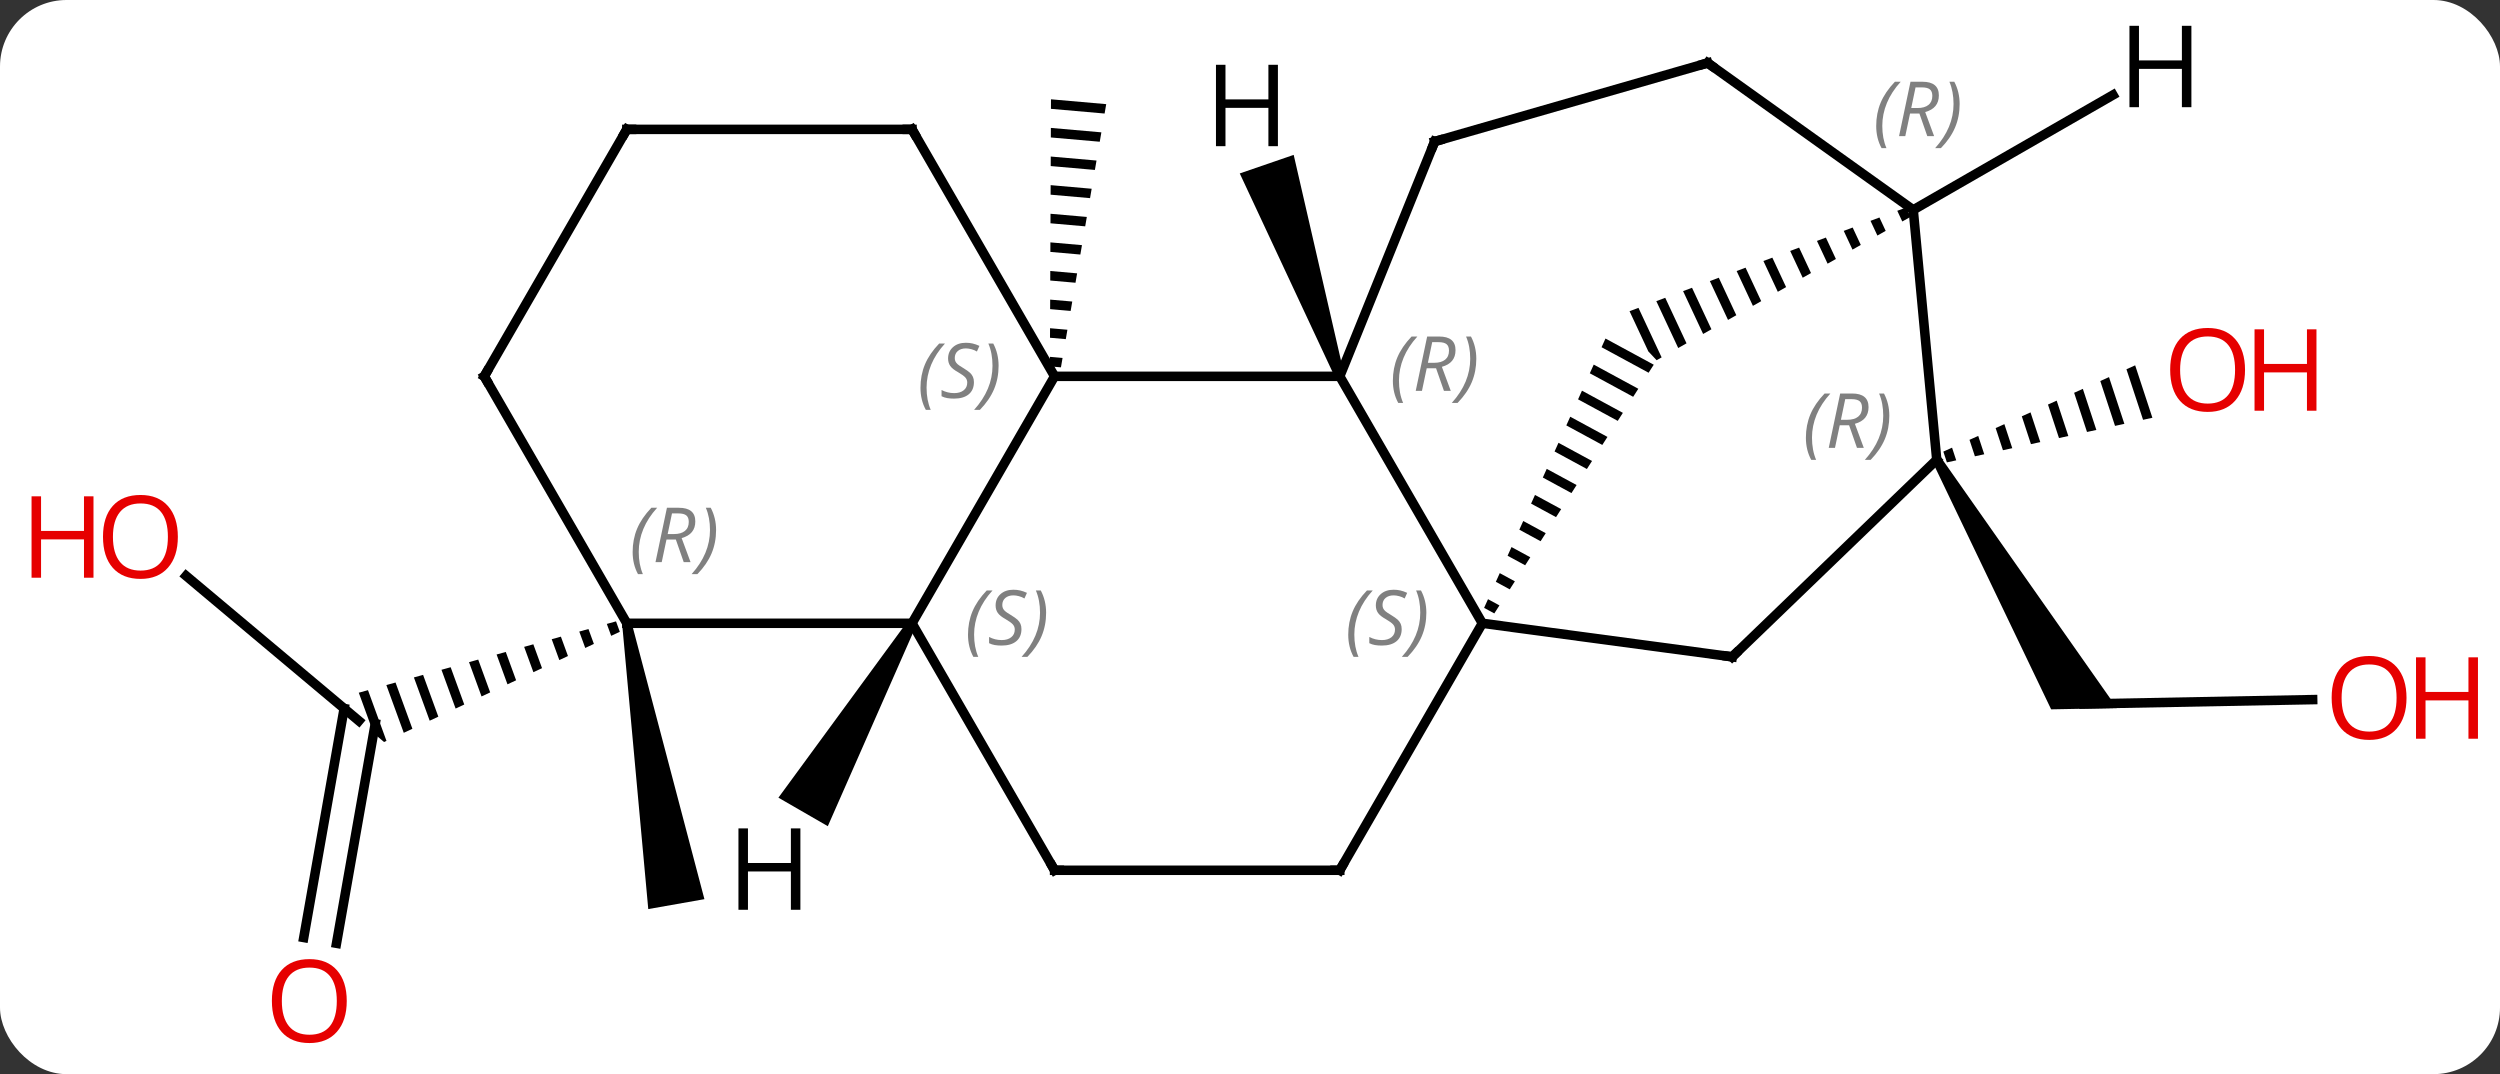 <svg width="263" viewBox="0 0 263 113" style="fill-opacity:1; color-rendering:auto; color-interpolation:auto; text-rendering:auto; stroke:black; stroke-linecap:square; stroke-miterlimit:10; shape-rendering:auto; stroke-opacity:1; fill:black; stroke-dasharray:none; font-weight:normal; stroke-width:1; font-family:'Open Sans'; font-style:normal; stroke-linejoin:miter; font-size:12; stroke-dashoffset:0; image-rendering:auto;" height="113" class="cas-substance-image" xmlns:xlink="http://www.w3.org/1999/xlink" xmlns="http://www.w3.org/2000/svg"><rect x="0" y="0" width="263" height="113" fill="#333333" stroke="none"/><svg class="cas-substance-single-component"><rect y="0" x="0" width="263" stroke="none" ry="7" rx="7" height="113" fill="white" class="cas-substance-group"/><svg y="0" x="0" width="263" viewBox="0 0 263 113" style="fill:black;" height="113" class="cas-substance-single-component-image"><svg><g><g transform="translate(132,56)" style="text-rendering:geometricPrecision; color-rendering:optimizeQuality; color-interpolation:linearRGB; stroke-linecap:butt; image-rendering:optimizeQuality;"><path style="stroke:none;" d="M-21.437 -45.554 L-21.441 -44.55 L-21.441 -44.55 L-15.796 -44.056 L-15.796 -44.056 L-15.626 -45.044 L-15.626 -45.044 L-21.437 -45.554 ZM-21.449 -42.544 L-21.453 -41.54 L-21.453 -41.54 L-16.306 -41.089 L-16.306 -41.089 L-16.136 -42.078 L-16.136 -42.078 L-21.449 -42.544 ZM-21.461 -39.533 L-21.465 -38.53 L-21.465 -38.53 L-16.817 -38.122 L-16.817 -38.122 L-16.646 -39.111 L-16.646 -39.111 L-21.461 -39.533 ZM-21.473 -36.523 L-21.477 -35.519 L-21.477 -35.519 L-17.327 -35.156 L-17.327 -35.156 L-17.157 -36.144 L-17.157 -36.144 L-21.473 -36.523 ZM-21.486 -33.512 L-21.49 -32.509 L-17.837 -32.189 L-17.837 -32.189 L-17.667 -33.178 L-17.667 -33.178 L-21.486 -33.512 ZM-21.498 -30.502 L-21.502 -29.499 L-21.502 -29.499 L-18.348 -29.222 L-18.348 -29.222 L-18.177 -30.211 L-18.177 -30.211 L-21.498 -30.502 ZM-21.51 -27.492 L-21.514 -26.488 L-21.514 -26.488 L-18.858 -26.255 L-18.858 -26.255 L-18.688 -27.244 L-18.688 -27.244 L-21.51 -27.492 ZM-21.522 -24.481 L-21.526 -23.478 L-21.526 -23.478 L-19.368 -23.289 L-19.368 -23.289 L-19.198 -24.278 L-19.198 -24.278 L-21.522 -24.481 ZM-21.535 -21.471 L-21.539 -20.468 L-21.539 -20.468 L-19.878 -20.322 L-19.878 -20.322 L-19.708 -21.311 L-21.535 -21.471 ZM-21.547 -18.461 L-21.551 -17.457 L-20.389 -17.355 L-20.389 -17.355 L-20.219 -18.344 L-20.219 -18.344 L-21.547 -18.461 Z"/><line y2="17.6" y1="18.057" x2="111.291" x1="87.234" style="fill:none;"/><path style="stroke:none;" d="M71.317 -7.377 L72.173 -7.893 L90.707 18.491 L83.78 18.623 Z"/><path style="stroke:none;" d="M92.619 -17.567 L91.702 -17.154 L93.45 -11.837 L94.432 -12.05 L92.619 -17.567 ZM89.867 -16.329 L88.95 -15.917 L90.501 -11.197 L91.484 -11.41 L89.867 -16.329 ZM87.116 -15.092 L86.198 -14.679 L87.553 -10.557 L87.553 -10.557 L88.536 -10.77 L87.116 -15.092 ZM84.364 -13.854 L83.447 -13.442 L84.605 -9.917 L85.588 -10.13 L84.364 -13.854 ZM81.612 -12.617 L80.695 -12.204 L81.657 -9.277 L82.639 -9.491 L82.639 -9.491 L81.612 -12.617 ZM78.86 -11.38 L77.943 -10.967 L78.709 -8.637 L79.691 -8.851 L79.691 -8.851 L78.86 -11.38 ZM76.108 -10.142 L75.191 -9.73 L75.76 -7.998 L75.76 -7.998 L76.743 -8.211 L76.108 -10.142 ZM73.356 -8.905 L72.439 -8.492 L72.812 -7.358 L72.812 -7.358 L73.795 -7.571 L73.795 -7.571 L73.356 -8.905 Z"/><line y2="4.581" y1="19.833" x2="-112.423" x1="-94.248" style="fill:none;"/><line y2="42.627" y1="18.534" x2="-100.045" x1="-95.796" style="fill:none;"/><line y2="43.235" y1="20.137" x2="-96.599" x1="-92.525" style="fill:none;"/><path style="stroke:none;" d="M-67.195 9.368 L-68.162 9.636 L-67.704 10.89 L-66.795 10.465 L-67.195 9.368 ZM-70.095 10.172 L-71.061 10.44 L-70.432 12.165 L-69.523 11.74 L-70.095 10.172 ZM-72.994 10.976 L-73.96 11.245 L-73.159 13.441 L-72.25 13.015 L-72.994 10.976 ZM-75.893 11.78 L-76.86 12.049 L-75.887 14.716 L-74.978 14.291 L-75.893 11.78 ZM-78.793 12.585 L-79.759 12.852 L-78.614 15.991 L-77.705 15.566 L-78.793 12.585 ZM-81.692 13.389 L-82.659 13.657 L-82.659 13.657 L-81.342 17.266 L-80.433 16.841 L-81.692 13.389 ZM-84.591 14.193 L-85.558 14.461 L-84.069 18.541 L-83.16 18.116 L-84.591 14.193 ZM-87.491 14.997 L-88.457 15.265 L-86.797 19.817 L-86.797 19.817 L-85.888 19.392 L-87.491 14.997 ZM-90.39 15.801 L-91.356 16.069 L-89.524 21.092 L-88.615 20.667 L-90.39 15.801 ZM-93.289 16.605 L-94.256 16.873 L-94.256 16.873 L-92.703 21.129 L-91.595 22.06 L-91.595 22.06 L-91.343 21.942 L-93.289 16.605 Z"/><path style="stroke:none;" d="M-66.549 9.657 L-65.565 9.483 L-57.895 38.593 L-63.803 39.635 Z"/><line y2="9.57" y1="-16.41" x2="23.943" x1="8.943" style="fill:none;"/><line y2="-16.41" y1="-16.41" x2="-21.057" x1="8.943" style="fill:none;"/><line y2="-41.112" y1="-16.41" x2="18.93" x1="8.943" style="fill:none;"/><line y2="13.101" y1="9.57" x2="50.229" x1="23.943" style="fill:none;"/><path style="stroke:none;" d="M36.896 -20.386 L36.484 -19.472 L41.433 -16.788 L41.974 -17.632 L36.896 -20.386 ZM35.66 -17.644 L35.248 -16.73 L39.81 -14.256 L40.351 -15.1 L35.66 -17.644 ZM34.424 -14.902 L34.012 -13.988 L38.186 -11.724 L38.727 -12.568 L34.424 -14.902 ZM33.189 -12.16 L32.777 -11.246 L36.563 -9.192 L37.104 -10.036 L33.189 -12.16 ZM31.953 -9.418 L31.541 -8.504 L31.541 -8.504 L34.94 -6.66 L35.481 -7.504 L35.481 -7.504 L31.953 -9.418 ZM30.717 -6.676 L30.305 -5.762 L30.305 -5.762 L33.317 -4.128 L33.858 -4.972 L30.717 -6.676 ZM29.481 -3.933 L29.07 -3.019 L31.694 -1.596 L32.235 -2.44 L32.235 -2.44 L29.481 -3.933 ZM28.246 -1.191 L27.834 -0.277 L27.834 -0.277 L30.07 0.936 L30.611 0.092 L30.611 0.092 L28.246 -1.191 ZM27.01 1.551 L26.598 2.465 L28.447 3.468 L28.988 2.624 L27.01 1.551 ZM25.774 4.293 L25.362 5.207 L25.362 5.207 L26.824 6 L26.824 6 L27.365 5.156 L27.365 5.156 L25.774 4.293 ZM24.538 7.035 L24.127 7.949 L25.201 8.532 L25.201 8.532 L25.742 7.688 L25.742 7.688 L24.538 7.035 Z"/><line y2="35.553" y1="9.57" x2="8.943" x1="23.943" style="fill:none;"/><line y2="9.57" y1="-16.41" x2="-36.057" x1="-21.057" style="fill:none;"/><line y2="-42.39" y1="-16.41" x2="-36.057" x1="-21.057" style="fill:none;"/><line y2="-49.377" y1="-41.112" x2="47.646" x1="18.93" style="fill:none;"/><line y2="-7.635" y1="13.101" x2="71.745" x1="50.229" style="fill:none;"/><path style="stroke:none;" d="M68.533 -34.176 L67.594 -33.824 L68.12 -32.698 L68.12 -32.698 L68.993 -33.191 L68.533 -34.176 ZM65.716 -33.12 L64.777 -32.768 L65.501 -31.219 L66.374 -31.712 L65.716 -33.12 ZM62.9 -32.064 L61.961 -31.712 L62.882 -29.74 L62.882 -29.74 L63.755 -30.233 L63.755 -30.233 L62.9 -32.064 ZM60.083 -31.008 L59.144 -30.656 L59.144 -30.656 L60.263 -28.261 L60.263 -28.261 L61.136 -28.754 L60.083 -31.008 ZM57.266 -29.952 L56.327 -29.6 L56.327 -29.6 L57.644 -26.782 L57.644 -26.782 L58.517 -27.275 L58.517 -27.275 L57.266 -29.952 ZM54.45 -28.896 L53.511 -28.544 L53.511 -28.544 L55.025 -25.303 L55.898 -25.796 L54.45 -28.896 ZM51.633 -27.84 L50.694 -27.488 L52.406 -23.824 L52.406 -23.824 L53.279 -24.317 L51.633 -27.84 ZM48.816 -26.784 L47.877 -26.431 L47.877 -26.431 L49.787 -22.345 L50.66 -22.838 L50.66 -22.838 L48.816 -26.784 ZM46 -25.727 L45.061 -25.375 L45.061 -25.375 L47.168 -20.866 L47.168 -20.866 L48.041 -21.36 L48.041 -21.36 L46 -25.727 ZM43.183 -24.672 L42.244 -24.319 L42.244 -24.319 L44.549 -19.388 L45.422 -19.881 L43.183 -24.672 ZM40.366 -23.615 L39.428 -23.263 L41.407 -19.028 L41.407 -19.028 L42.277 -18.105 L42.803 -18.402 L40.366 -23.615 Z"/><line y2="35.553" y1="35.553" x2="-21.057" x1="8.943" style="fill:none;"/><line y2="35.553" y1="9.57" x2="-21.057" x1="-36.057" style="fill:none;"/><line y2="9.57" y1="9.57" x2="-66.057" x1="-36.057" style="fill:none;"/><line y2="-42.39" y1="-42.39" x2="-66.057" x1="-36.057" style="fill:none;"/><line y2="-33.921" y1="-49.377" x2="69.273" x1="47.646" style="fill:none;"/><line y2="-33.921" y1="-7.635" x2="69.273" x1="71.745" style="fill:none;"/><line y2="-16.41" y1="9.57" x2="-81.057" x1="-66.057" style="fill:none;"/><line y2="-16.41" y1="-42.39" x2="-81.057" x1="-66.057" style="fill:none;"/><path style="stroke:none;" d="M9.416 -16.573 L8.47 -16.247 L-1.577 -37.754 L4.096 -39.707 Z"/><path style="stroke:none;" d="M-36.49 9.32 L-35.624 9.82 L-44.915 30.915 L-50.111 27.915 Z"/><line y2="-46.008" y1="-33.921" x2="90.285" x1="69.273" style="fill:none;"/></g><g transform="translate(132,56)" style="fill:rgb(230,0,0); text-rendering:geometricPrecision; color-rendering:optimizeQuality; image-rendering:optimizeQuality; font-family:'Open Sans'; stroke:rgb(230,0,0); color-interpolation:linearRGB;"><path style="stroke:none;" d="M121.165 17.417 Q121.165 19.479 120.126 20.659 Q119.087 21.839 117.244 21.839 Q115.353 21.839 114.322 20.674 Q113.29 19.51 113.29 17.401 Q113.29 15.307 114.322 14.159 Q115.353 13.01 117.244 13.01 Q119.103 13.01 120.134 14.182 Q121.165 15.354 121.165 17.417 ZM114.337 17.417 Q114.337 19.151 115.08 20.057 Q115.822 20.964 117.244 20.964 Q118.665 20.964 119.392 20.065 Q120.119 19.167 120.119 17.417 Q120.119 15.682 119.392 14.792 Q118.665 13.901 117.244 13.901 Q115.822 13.901 115.08 14.8 Q114.337 15.698 114.337 17.417 Z"/><path style="stroke:none;" d="M128.681 21.714 L127.681 21.714 L127.681 17.682 L123.165 17.682 L123.165 21.714 L122.165 21.714 L122.165 13.151 L123.165 13.151 L123.165 16.792 L127.681 16.792 L127.681 13.151 L128.681 13.151 L128.681 21.714 Z"/><path style="stroke:none;" d="M104.177 -17.089 Q104.177 -15.027 103.137 -13.847 Q102.098 -12.667 100.255 -12.667 Q98.364 -12.667 97.333 -13.832 Q96.302 -14.996 96.302 -17.105 Q96.302 -19.199 97.333 -20.347 Q98.364 -21.496 100.255 -21.496 Q102.114 -21.496 103.145 -20.324 Q104.177 -19.152 104.177 -17.089 ZM97.348 -17.089 Q97.348 -15.355 98.091 -14.449 Q98.833 -13.542 100.255 -13.542 Q101.677 -13.542 102.403 -14.441 Q103.13 -15.339 103.13 -17.089 Q103.13 -18.824 102.403 -19.714 Q101.677 -20.605 100.255 -20.605 Q98.833 -20.605 98.091 -19.706 Q97.348 -18.808 97.348 -17.089 Z"/><path style="stroke:none;" d="M111.692 -12.792 L110.692 -12.792 L110.692 -16.824 L106.177 -16.824 L106.177 -12.792 L105.177 -12.792 L105.177 -21.355 L106.177 -21.355 L106.177 -17.714 L110.692 -17.714 L110.692 -21.355 L111.692 -21.355 L111.692 -12.792 Z"/><path style="stroke:none;" d="M-113.29 0.479 Q-113.29 2.541 -114.33 3.721 Q-115.369 4.901 -117.212 4.901 Q-119.103 4.901 -120.134 3.736 Q-121.165 2.572 -121.165 0.463 Q-121.165 -1.631 -120.134 -2.779 Q-119.103 -3.928 -117.212 -3.928 Q-115.353 -3.928 -114.322 -2.756 Q-113.29 -1.584 -113.29 0.479 ZM-120.119 0.479 Q-120.119 2.213 -119.376 3.119 Q-118.634 4.026 -117.212 4.026 Q-115.79 4.026 -115.064 3.127 Q-114.337 2.229 -114.337 0.479 Q-114.337 -1.256 -115.064 -2.146 Q-115.79 -3.037 -117.212 -3.037 Q-118.634 -3.037 -119.376 -2.139 Q-120.119 -1.24 -120.119 0.479 Z"/><path style="stroke:none;" d="M-122.165 4.776 L-123.165 4.776 L-123.165 0.744 L-127.681 0.744 L-127.681 4.776 L-128.681 4.776 L-128.681 -3.787 L-127.681 -3.787 L-127.681 -0.146 L-123.165 -0.146 L-123.165 -3.787 L-122.165 -3.787 L-122.165 4.776 Z"/><path style="stroke:none;" d="M-95.522 49.307 Q-95.522 51.369 -96.561 52.549 Q-97.6 53.729 -99.443 53.729 Q-101.334 53.729 -102.365 52.565 Q-103.397 51.4 -103.397 49.291 Q-103.397 47.197 -102.365 46.049 Q-101.334 44.9 -99.443 44.9 Q-97.584 44.9 -96.553 46.072 Q-95.522 47.244 -95.522 49.307 ZM-102.35 49.307 Q-102.35 51.041 -101.607 51.947 Q-100.865 52.854 -99.443 52.854 Q-98.022 52.854 -97.295 51.955 Q-96.568 51.057 -96.568 49.307 Q-96.568 47.572 -97.295 46.682 Q-98.022 45.791 -99.443 45.791 Q-100.865 45.791 -101.607 46.69 Q-102.35 47.588 -102.35 49.307 Z"/></g><g transform="translate(132,56)" style="font-size:8.4px; fill:gray; text-rendering:geometricPrecision; image-rendering:optimizeQuality; color-rendering:optimizeQuality; font-family:'Open Sans'; font-style:italic; stroke:gray; color-interpolation:linearRGB;"><path style="stroke:none;" d="M14.53 -15.942 Q14.53 -17.27 14.999 -18.395 Q15.468 -19.52 16.499 -20.599 L17.108 -20.599 Q16.14 -19.536 15.655 -18.364 Q15.171 -17.192 15.171 -15.958 Q15.171 -14.63 15.608 -13.614 L15.093 -13.614 Q14.53 -14.646 14.53 -15.942 ZM18.09 -17.255 L17.59 -14.88 L16.934 -14.88 L18.137 -20.599 L19.387 -20.599 Q21.121 -20.599 21.121 -19.161 Q21.121 -17.802 19.684 -17.411 L20.621 -14.88 L19.903 -14.88 L19.075 -17.255 L18.09 -17.255 ZM18.668 -20.005 Q18.278 -18.083 18.215 -17.833 L18.871 -17.833 Q19.621 -17.833 20.028 -18.161 Q20.434 -18.489 20.434 -19.114 Q20.434 -19.583 20.176 -19.794 Q19.918 -20.005 19.325 -20.005 L18.668 -20.005 ZM23.307 -18.255 Q23.307 -16.927 22.831 -15.794 Q22.354 -14.661 21.339 -13.614 L20.729 -13.614 Q22.667 -15.771 22.667 -18.255 Q22.667 -19.583 22.229 -20.599 L22.745 -20.599 Q23.307 -19.536 23.307 -18.255 Z"/><path style="stroke:none;" d="M9.835 10.773 Q9.835 9.445 10.303 8.32 Q10.772 7.195 11.803 6.117 L12.413 6.117 Q11.444 7.18 10.96 8.351 Q10.475 9.523 10.475 10.758 Q10.475 12.086 10.913 13.101 L10.397 13.101 Q9.835 12.07 9.835 10.773 ZM15.457 10.18 Q15.457 11.008 14.91 11.461 Q14.363 11.914 13.363 11.914 Q12.957 11.914 12.645 11.859 Q12.332 11.805 12.051 11.664 L12.051 11.008 Q12.676 11.336 13.379 11.336 Q14.004 11.336 14.379 11.039 Q14.754 10.742 14.754 10.226 Q14.754 9.914 14.551 9.687 Q14.348 9.461 13.785 9.133 Q13.191 8.805 12.965 8.476 Q12.738 8.148 12.738 7.695 Q12.738 6.961 13.254 6.5 Q13.77 6.039 14.613 6.039 Q14.988 6.039 15.324 6.117 Q15.66 6.195 16.035 6.367 L15.77 6.961 Q15.52 6.805 15.199 6.719 Q14.879 6.633 14.613 6.633 Q14.082 6.633 13.762 6.906 Q13.441 7.18 13.441 7.648 Q13.441 7.851 13.512 8 Q13.582 8.148 13.723 8.281 Q13.863 8.414 14.285 8.664 Q14.848 9.008 15.051 9.203 Q15.254 9.398 15.355 9.633 Q15.457 9.867 15.457 10.18 ZM18.052 8.461 Q18.052 9.789 17.575 10.922 Q17.098 12.055 16.083 13.101 L15.473 13.101 Q17.411 10.945 17.411 8.461 Q17.411 7.133 16.973 6.117 L17.489 6.117 Q18.052 7.18 18.052 8.461 Z"/><path style="stroke:none;" d="M-35.166 -15.207 Q-35.166 -16.535 -34.697 -17.66 Q-34.228 -18.785 -33.197 -19.863 L-32.587 -19.863 Q-33.556 -18.801 -34.041 -17.629 Q-34.525 -16.457 -34.525 -15.223 Q-34.525 -13.894 -34.087 -12.879 L-34.603 -12.879 Q-35.166 -13.91 -35.166 -15.207 ZM-29.543 -15.801 Q-29.543 -14.973 -30.09 -14.519 Q-30.637 -14.066 -31.637 -14.066 Q-32.043 -14.066 -32.355 -14.121 Q-32.668 -14.176 -32.949 -14.316 L-32.949 -14.973 Q-32.324 -14.644 -31.621 -14.644 Q-30.996 -14.644 -30.621 -14.941 Q-30.246 -15.238 -30.246 -15.754 Q-30.246 -16.066 -30.449 -16.293 Q-30.652 -16.519 -31.215 -16.848 Q-31.809 -17.176 -32.035 -17.504 Q-32.262 -17.832 -32.262 -18.285 Q-32.262 -19.019 -31.746 -19.48 Q-31.23 -19.941 -30.387 -19.941 Q-30.012 -19.941 -29.676 -19.863 Q-29.34 -19.785 -28.965 -19.613 L-29.23 -19.019 Q-29.48 -19.176 -29.801 -19.262 Q-30.121 -19.348 -30.387 -19.348 Q-30.918 -19.348 -31.238 -19.074 Q-31.559 -18.801 -31.559 -18.332 Q-31.559 -18.129 -31.488 -17.98 Q-31.418 -17.832 -31.277 -17.699 Q-31.137 -17.566 -30.715 -17.316 Q-30.152 -16.973 -29.949 -16.777 Q-29.746 -16.582 -29.645 -16.348 Q-29.543 -16.113 -29.543 -15.801 ZM-26.948 -17.519 Q-26.948 -16.191 -27.425 -15.058 Q-27.902 -13.926 -28.917 -12.879 L-29.527 -12.879 Q-27.589 -15.035 -27.589 -17.519 Q-27.589 -18.848 -28.027 -19.863 L-27.511 -19.863 Q-26.948 -18.801 -26.948 -17.519 Z"/></g><g transform="translate(132,56)" style="stroke-linecap:butt; font-size:8.4px; text-rendering:geometricPrecision; image-rendering:optimizeQuality; color-rendering:optimizeQuality; font-family:'Open Sans'; font-style:italic; color-interpolation:linearRGB; stroke-miterlimit:5;"><path style="fill:none;" d="M18.743 -40.648 L18.93 -41.112 L19.41 -41.25"/><path style="fill:none;" d="M49.733 13.034 L50.229 13.101 L50.589 12.754"/><path style="fill:none;" d="M9.193 35.12 L8.943 35.553 L8.443 35.553"/><path style="fill:gray; stroke:none;" d="M-30.166 10.773 Q-30.166 9.445 -29.697 8.32 Q-29.228 7.195 -28.197 6.117 L-27.587 6.117 Q-28.556 7.18 -29.041 8.351 Q-29.525 9.523 -29.525 10.758 Q-29.525 12.086 -29.087 13.101 L-29.603 13.101 Q-30.166 12.07 -30.166 10.773 ZM-24.543 10.18 Q-24.543 11.008 -25.09 11.461 Q-25.637 11.914 -26.637 11.914 Q-27.043 11.914 -27.355 11.859 Q-27.668 11.805 -27.949 11.664 L-27.949 11.008 Q-27.324 11.336 -26.621 11.336 Q-25.996 11.336 -25.621 11.039 Q-25.246 10.742 -25.246 10.226 Q-25.246 9.914 -25.449 9.687 Q-25.652 9.461 -26.215 9.133 Q-26.809 8.805 -27.035 8.476 Q-27.262 8.148 -27.262 7.695 Q-27.262 6.961 -26.746 6.5 Q-26.23 6.039 -25.387 6.039 Q-25.012 6.039 -24.676 6.117 Q-24.34 6.195 -23.965 6.367 L-24.23 6.961 Q-24.48 6.805 -24.801 6.719 Q-25.121 6.633 -25.387 6.633 Q-25.918 6.633 -26.238 6.906 Q-26.559 7.18 -26.559 7.648 Q-26.559 7.851 -26.488 8 Q-26.418 8.148 -26.277 8.281 Q-26.137 8.414 -25.715 8.664 Q-25.152 9.008 -24.949 9.203 Q-24.746 9.398 -24.645 9.633 Q-24.543 9.867 -24.543 10.18 ZM-21.948 8.461 Q-21.948 9.789 -22.425 10.922 Q-22.902 12.055 -23.917 13.101 L-24.527 13.101 Q-22.589 10.945 -22.589 8.461 Q-22.589 7.133 -23.027 6.117 L-22.511 6.117 Q-21.948 7.18 -21.948 8.461 Z"/><path style="fill:none;" d="M-35.807 -41.957 L-36.057 -42.39 L-36.557 -42.39"/><path style="fill:none;" d="M47.166 -49.239 L47.646 -49.377 L48.053 -49.086"/><path style="fill:gray; stroke:none;" d="M57.98 -9.947 Q57.98 -11.275 58.449 -12.4 Q58.918 -13.525 59.949 -14.604 L60.558 -14.604 Q59.589 -13.541 59.105 -12.369 Q58.621 -11.197 58.621 -9.963 Q58.621 -8.635 59.058 -7.619 L58.543 -7.619 Q57.98 -8.65 57.98 -9.947 ZM61.54 -11.26 L61.04 -8.885 L60.384 -8.885 L61.587 -14.604 L62.837 -14.604 Q64.571 -14.604 64.571 -13.166 Q64.571 -11.807 63.134 -11.416 L64.071 -8.885 L63.353 -8.885 L62.525 -11.26 L61.54 -11.26 ZM62.118 -14.01 Q61.728 -12.088 61.665 -11.838 L62.321 -11.838 Q63.071 -11.838 63.478 -12.166 Q63.884 -12.494 63.884 -13.119 Q63.884 -13.588 63.626 -13.799 Q63.368 -14.01 62.775 -14.01 L62.118 -14.01 ZM66.757 -12.26 Q66.757 -10.932 66.281 -9.799 Q65.804 -8.666 64.789 -7.619 L64.179 -7.619 Q66.117 -9.775 66.117 -12.26 Q66.117 -13.588 65.679 -14.604 L66.195 -14.604 Q66.757 -13.541 66.757 -12.26 Z"/><path style="fill:gray; stroke:none;" d="M65.377 -42.745 Q65.377 -44.073 65.845 -45.198 Q66.314 -46.323 67.345 -47.401 L67.955 -47.401 Q66.986 -46.339 66.502 -45.167 Q66.017 -43.995 66.017 -42.76 Q66.017 -41.432 66.455 -40.417 L65.939 -40.417 Q65.377 -41.448 65.377 -42.745 ZM68.937 -44.057 L68.437 -41.682 L67.781 -41.682 L68.984 -47.401 L70.234 -47.401 Q71.968 -47.401 71.968 -45.964 Q71.968 -44.604 70.531 -44.214 L71.468 -41.682 L70.749 -41.682 L69.921 -44.057 L68.937 -44.057 ZM69.515 -46.807 Q69.124 -44.885 69.062 -44.635 L69.718 -44.635 Q70.468 -44.635 70.874 -44.964 Q71.281 -45.292 71.281 -45.917 Q71.281 -46.385 71.023 -46.596 Q70.765 -46.807 70.171 -46.807 L69.515 -46.807 ZM74.154 -45.057 Q74.154 -43.729 73.677 -42.596 Q73.201 -41.464 72.185 -40.417 L71.576 -40.417 Q73.513 -42.573 73.513 -45.057 Q73.513 -46.385 73.076 -47.401 L73.591 -47.401 Q74.154 -46.339 74.154 -45.057 Z"/><path style="fill:none;" d="M-20.557 35.553 L-21.057 35.553 L-21.307 35.12"/><path style="fill:gray; stroke:none;" d="M-65.446 2.074 Q-65.446 0.746 -64.977 -0.379 Q-64.508 -1.504 -63.477 -2.583 L-62.868 -2.583 Q-63.836 -1.52 -64.321 -0.348 Q-64.805 0.824 -64.805 2.058 Q-64.805 3.386 -64.368 4.402 L-64.883 4.402 Q-65.446 3.371 -65.446 2.074 ZM-61.886 0.761 L-62.386 3.136 L-63.042 3.136 L-61.839 -2.583 L-60.589 -2.583 Q-58.854 -2.583 -58.854 -1.145 Q-58.854 0.214 -60.292 0.605 L-59.354 3.136 L-60.073 3.136 L-60.901 0.761 L-61.886 0.761 ZM-61.307 -1.989 Q-61.698 -0.067 -61.761 0.183 L-61.104 0.183 Q-60.354 0.183 -59.948 -0.145 Q-59.542 -0.473 -59.542 -1.098 Q-59.542 -1.567 -59.8 -1.778 Q-60.057 -1.989 -60.651 -1.989 L-61.307 -1.989 ZM-56.668 -0.239 Q-56.668 1.089 -57.145 2.222 Q-57.621 3.355 -58.637 4.402 L-59.246 4.402 Q-57.309 2.246 -57.309 -0.239 Q-57.309 -1.567 -57.746 -2.583 L-57.231 -2.583 Q-56.668 -1.52 -56.668 -0.239 Z"/><path style="fill:none;" d="M-65.557 -42.39 L-66.057 -42.39 L-66.307 -41.957"/><path style="fill:none;" d="M-80.807 -15.977 L-81.057 -16.41 L-80.807 -16.843"/><path style="stroke:none;" d="M2.436 -40.622 L1.436 -40.622 L1.436 -44.653 L-3.08 -44.653 L-3.08 -40.622 L-4.08 -40.622 L-4.08 -49.184 L-3.08 -49.184 L-3.08 -45.544 L1.436 -45.544 L1.436 -49.184 L2.436 -49.184 L2.436 -40.622 Z"/><path style="stroke:none;" d="M-47.799 39.709 L-48.799 39.709 L-48.799 35.678 L-53.315 35.678 L-53.315 39.709 L-54.315 39.709 L-54.315 31.147 L-53.315 31.147 L-53.315 34.787 L-48.799 34.787 L-48.799 31.147 L-47.799 31.147 L-47.799 39.709 Z"/><path style="stroke:none;" d="M98.535 -44.723 L97.535 -44.723 L97.535 -48.754 L93.019 -48.754 L93.019 -44.723 L92.019 -44.723 L92.019 -53.285 L93.019 -53.285 L93.019 -49.645 L97.535 -49.645 L97.535 -53.285 L98.535 -53.285 L98.535 -44.723 Z"/></g></g></svg></svg></svg></svg>